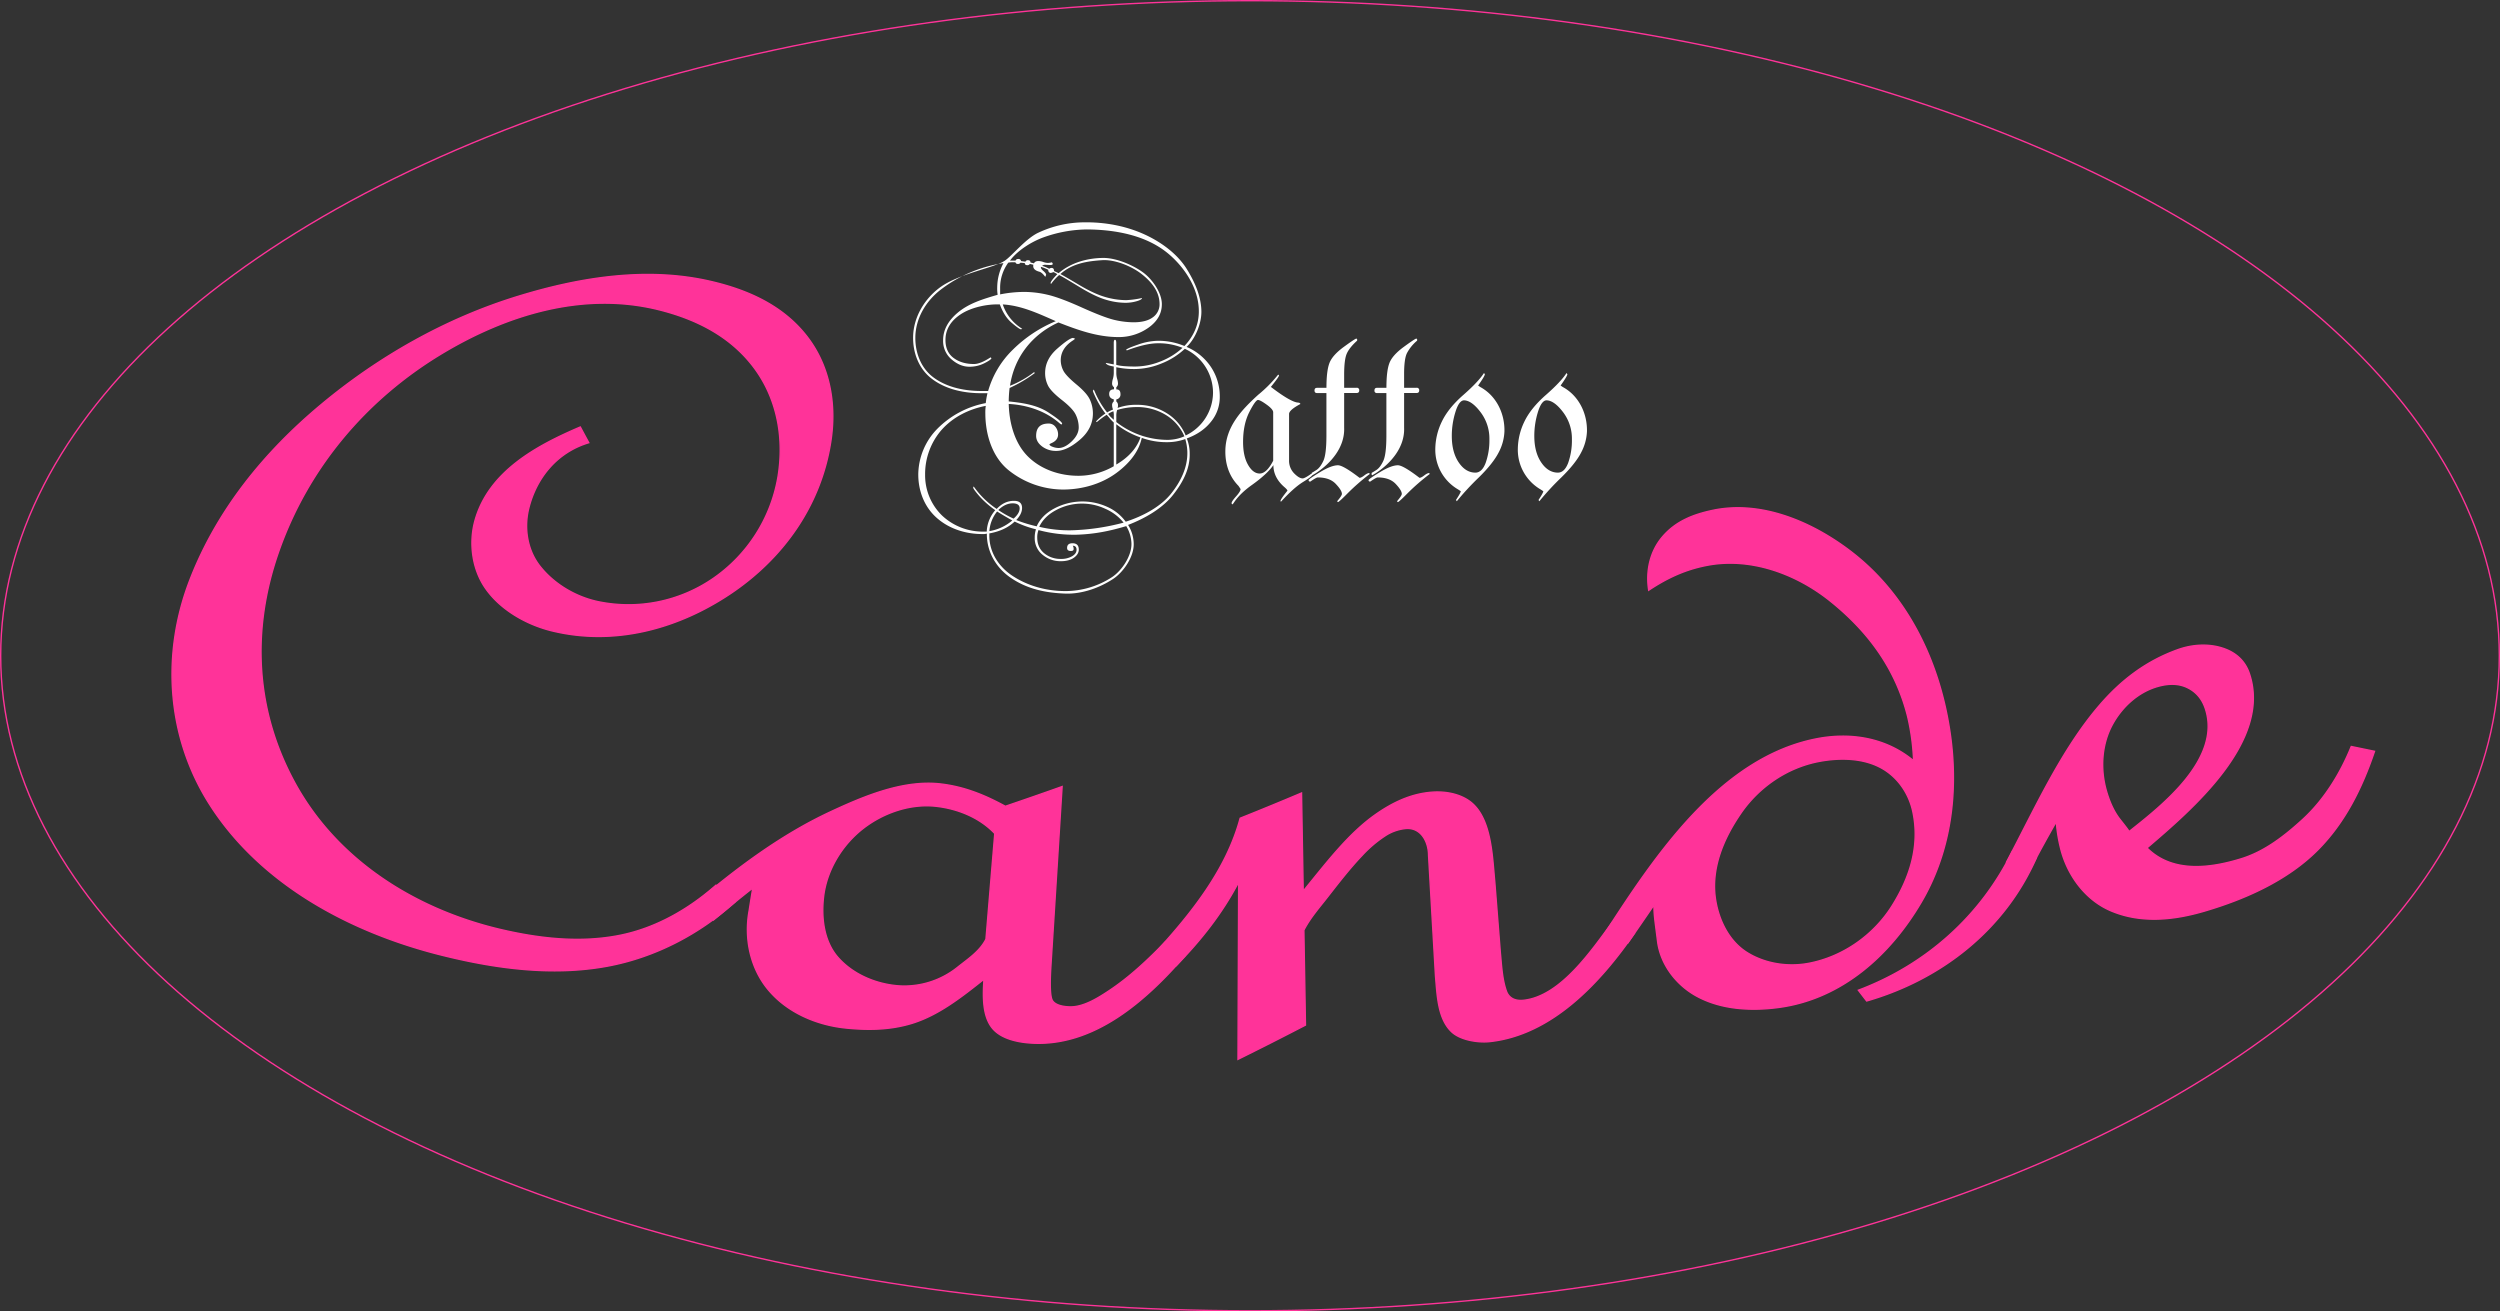 <svg id="Capa_1" data-name="Capa 1" xmlns="http://www.w3.org/2000/svg" viewBox="0 0 1805.88 947.35"><rect x="0" y="0" width="1805.88" height="947.35" fill="#333333" stroke="none"/><defs><style>.cls-1{fill:#f39;}.cls-1,.cls-3{stroke:#f39;stroke-miterlimit:10;}.cls-2{fill:#fff;}.cls-3{fill:none;}</style></defs><path class="cls-1" d="M588.14,717.12c-25.9,23.45-57.92,40.12-92.14,46.5-40.52,7.55-82.92,1.5-122-8.45C310,738.85,245.48,704.74,208.6,647c-31.41-49.19-35-109.35-14.24-162.68,19.53-50.18,53.45-91.88,94.51-126.15,41.56-34.68,90.1-62.3,142.31-78.33,44.94-13.8,93.27-21.5,139.3-10.83,26.75,6.2,52.48,17.51,69.9,40.31,16.56,21.69,21,49.26,16.76,75.76-7.39,46.66-34.94,84.41-72.55,109.59-37.18,24.89-82.85,37.89-128.59,26.84-18.37-4.44-37.12-15.07-48-30.47-9.93-14-12.4-33.24-7.75-49.6,10-35.09,44.21-53.72,76-67.26,2.43,4.54,3.65,6.81,6.11,11.35-22.49,6.76-37.63,24.76-43.29,47.15-3.61,14.29-1.23,30.26,8,42,10.23,13,25.78,22.21,42,25.66A107.78,107.78,0,0,0,572,483.75a111.89,111.89,0,0,0,47-73.34c4.53-27,0-55.15-16.25-77.73-17.08-23.67-42.35-36.31-69.51-43.14C478.54,275.8,422.93,293,376,321.28c-54.89,33.09-96.66,82.8-117.75,143.24C238.59,520.73,241.28,579,270.42,631.87,301.21,687.69,357.41,722.6,418,737c27.91,6.61,57.94,10.19,86.93,4.35,26-5.23,49.55-18.77,69.33-36.18C579.78,710,582.56,712.34,588.14,717.12Z" transform="translate(-57.06 -65.74)"/><path class="cls-1" d="M913,756.16c-27.77,32-65.28,65.66-110.62,63.07-9.88-.56-21.81-3-28.2-10.46-7.65-8.94-7.12-24-6.36-35.69C752,785.6,735,799.2,715.33,805.11c-15.61,4.68-31.32,4.82-47,3.26-21.06-2.08-42.74-11.09-56.69-28.15-12.81-15.66-17.1-37.09-13.4-56.83,1-6.47,1.55-9.71,2.58-16.18-9.68,7.45-19,15.36-28.43,23.12-5.64-4.52-8.45-6.79-14-11.35,30.35-25.79,62.66-50.09,98.55-66.81,24.83-11.57,53.52-23.59,80.81-20,16.38,2.13,30.56,7.82,45.53,16q20.58-7,41-14.26l-8.07,129.33q-1.28,20.53.88,24.87c1.43,2.89,5.93,4.79,12.8,4.95,9.75.23,20.08-6.22,28.16-11.57,15.21-10.07,28.26-22.5,41-35.55C904.56,750,907.37,752.08,913,756.16Zm-143.73-12,6.36-76.34c-11-11.63-26.91-17.95-42.52-19.67-18.34-2-37.39,4.53-51.88,15.52-15.48,11.74-26.88,30.08-29.22,49.59-1.79,15,0,32.42,10.54,44.27,10.77,12.1,27,18.93,43,20.29a61.44,61.44,0,0,0,42.92-13.11C756,758.68,764.85,753,769.27,744.14Z" transform="translate(-57.06 -65.74)"/><path class="cls-1" d="M1237.71,739.82c-24.54,35.63-59.7,73.58-104.64,78.33-8.4.89-21.17-1.11-27.47-7.12-10.07-9.61-10.43-26.88-11.63-40.35l-5-87.13c0-9.59-5.32-20.12-16.26-19.34a32.84,32.84,0,0,0-15.11,5.3,89.35,89.35,0,0,0-16.7,14.21c-9.06,9.54-17.23,20.15-25.32,30.51-5.82,7.44-12.36,14.91-16.67,23.41l1.16,68.59q-24.24,12.6-48.74,24.71l.47-128.05c-12,22.85-27.16,41.93-45.12,60.38-5.83-3.95-8.73-5.93-14.52-9.92,25.41-27.89,50.77-59.36,60.73-96.57q22.26-8.87,44.33-18.22.6,35.45,1.21,70.88c16.08-19.52,32.51-41.63,52.78-55.68,12-8.34,25.22-14.73,40.56-15.8,10.79-.76,22.76,1.83,30.2,9.43,12.62,12.9,13.17,37.94,14.86,55.43q2,25.45,4,50.91c.9,9.2,1.3,19.27,4.38,27.95,1.73,4.9,6.16,7.31,12.44,6.62,27-2.94,49.36-36.56,64.27-56.58C1228.19,735,1231.36,736.6,1237.71,739.82Z" transform="translate(-57.06 -65.74)"/><path class="cls-1" d="M1248,492.09c-2.12-13.6.81-27.74,9.8-38.39,9.69-11.49,22.49-16.34,36.29-19.28,34.78-7.41,71.33,7.88,99.55,29.36,36,27.41,57.85,67.22,67.94,109.65,11.47,48.2,9.06,100.34-16.8,144.23-22.5,38.21-57.2,69.37-102,75.7-20.08,2.83-42.49,1.83-60.7-8.37-14.06-7.89-25.14-22.06-27.56-38.43l-1.7-13.23q-1.35-10.58-.86-14.1-9.48,13.9-19.09,27.71c-6.69-2.74-10-4.12-16.66-6.9,35.81-55.34,83.16-127.08,153.14-140.65,24.77-4.8,50.29-.58,70,15.9a164.66,164.66,0,0,0-4.28-31.84c-8.51-34.17-28-61-55.51-83.21-24.93-20.19-58-32.07-89.07-26.19C1274.79,477,1261.69,483,1248,492.09ZM1363.6,761.6c24.66-4.68,46.66-20.22,59.88-41,13-20.51,20.61-43.57,15.33-68.48-2.83-13.4-11.09-25.37-23.2-31.87-13.17-7.06-29.75-7.23-44.17-4.55-23.35,4.35-43.78,18.47-56.85,37.48-12.45,18.09-22,40-18.18,63,2.39,14.41,9.49,29.11,22.14,37.3C1331.64,761.88,1348.44,764.48,1363.6,761.6ZM1528,685.42c-22.83,52-68.61,87.83-122.55,103.39-2.4-3.11-3.6-4.66-6-7.78,48.86-18.41,88.57-53.69,111.46-100.75C1517.72,682.36,1521.14,683.39,1528,685.42Z" transform="translate(-57.06 -65.74)"/><path class="cls-1" d="M1772.3,608.45c-9,26.52-21.26,51.48-41.21,71.45-22.07,22.09-52.78,35.48-81.46,43.94-21.63,6.38-45.51,9.2-67.57-.1-18.8-7.92-31.75-25.92-36.53-45.23a116.83,116.83,0,0,1-3.12-19.28c-6.3,11.21-12.65,22.4-18.42,33.89-7-1.85-10.51-2.79-17.48-4.69,20.2-38.13,39.34-80.9,67.08-113.16,15.78-18.36,33.88-32.11,56.83-40.31,10.09-3.6,21.79-4.44,32.27-1,9.63,3.14,16.2,9.33,19.24,18.41,16.38,48.88-41.81,98.34-74,125.86,18.51,18.61,46.23,14.59,68.12,7.83,16.94-5.23,31.32-16.45,44.45-28.47,15.4-14.1,27.14-33.13,35-52.61C1762.22,606.37,1765.57,607.07,1772.3,608.45Zm-177.31,58c23.88-18.91,66.88-52.45,55.16-88.62-2.35-7.24-6.73-12.37-13.06-15.41s-13.68-3.08-21.8-.69c-14.38,4.22-26.22,15.46-33,28.64-7.17,14-8,31-3.87,45.93,2.42,8.76,5.81,16,10,21.32C1592.53,662.79,1594.78,665.74,1595,666.47Z" transform="translate(-57.06 -65.74)"/><path class="cls-2" d="M894.66,285.37c0-8.08-4.75-15.34-13.26-21.9-7.22-5.57-19.12-10.36-28.2-9.78-10.57.68-21.55,2.29-30.15,10q3.16,1.67,13.79,8t18.62,8.6a55.42,55.42,0,0,0,15.08,2.26A65.59,65.59,0,0,0,882,281q0,1.22-3.92,2.34a29,29,0,0,1-8.14,1.13,50.45,50.45,0,0,1-14.18-2.26q-7.68-2.26-18.92-9.13t-14.7-8.67a38.28,38.28,0,0,0-5.88,6.48l-.3-.6c0-1,1.61-3.17,4.83-6.49a14.15,14.15,0,0,0-2.72-1.51l-1.81.61c-1.3,0-2-.76-2-2.27a28.28,28.28,0,0,0-5.27-2.11c-.21.81.37,1.79,1.73,2.94s2,2.09,2,2.79l-.61,1.51c-1.61-2.21-3.06-3.47-4.37-3.77q-5-1.35-4.22-5l-2.56-.6a1.84,1.84,0,0,1-1.81.9c-1.21,0-1.81-.5-1.81-1.51l-3.17-.3a1.81,1.81,0,0,1-1.81.91,1.62,1.62,0,0,1-1.81-1.21H789a14.87,14.87,0,0,0-3.61.3,30.69,30.69,0,0,0-5.88,18.11v4.68c0,.9.6,3.27,1.81,7.09a32.7,32.7,0,0,0,13.11,17.2l1.06.76-.91.3q-1.2,0-6.71-4.68t-8.67-13.58l-1.5-6.79a29.67,29.67,0,0,1-.3-5.28,37.79,37.79,0,0,1,4.52-17.51A98.45,98.45,0,0,0,736.58,275c-10.78,8.33-18.21,20.79-18.32,34.55-.08,11,4,22,13,28.75,10.17,7.6,23.4,10,35.92,9.88h3.77q5.58,0,15.69-3.77A70.9,70.9,0,0,0,804,334.57l.61.61A99.06,99.06,0,0,1,786.32,346a40.64,40.64,0,0,1-15.84,3.77h-3.32c-13,.17-26.6-2.48-37-10.42-9.4-7.14-13.73-18.76-13.51-30.37.28-14.09,8.08-27.19,19.24-35.5,13.47-10,39-14.15,46.86-19.34,5.27-3.48,15.19-16,24.22-20.25a78.93,78.93,0,0,1,33.27-7.55c14.66-.2,30.3,2.46,44.59,9.21,11.78,5.57,23.05,14,29.65,24.76,5.5,8.92,10.26,19.39,10.41,30.35.12,8.51-4.23,19.74-10.71,25.66a39.88,39.88,0,0,1,17.66,14.57,38.46,38.46,0,0,1,6.33,21.67,28,28,0,0,1-6.34,17.81q-6.33,8-17.5,12.08a29.16,29.16,0,0,1,2.11,11.18c.19,11.3-5.42,21.15-11.77,29.29-7.77,10-20.38,17.24-32.74,22A26.31,26.31,0,0,1,876,458.59c.2,9.36-7.39,20.39-14.79,25.29-9.94,6.59-22.72,11.08-34.7,10.64-14.2-.51-27.88-3.29-40.07-11.92-10.22-7.24-16.66-18.71-16.52-31.39a10,10,0,0,1-3,.31c-12.05.06-24.18-3.65-33.29-11.77S720.32,420,720.38,408.21A47.75,47.75,0,0,1,734,375.62a66.56,66.56,0,0,1,35.24-18.72,55.12,55.12,0,0,1,16.45-1.2c9.59,1,20.2,2.4,28.74,8,6.58,4.31,9.88,7,9.88,8.14l-.6.61-1.21-.91c-10.16-8.94-23.5-13.28-36.81-14a67.85,67.85,0,0,0-16.45,1.36c-12.12,2.32-23.69,8-32,17.35a48.54,48.54,0,0,0-11.92,32.29,40.58,40.58,0,0,0,12.22,29.58,42.86,42.86,0,0,0,29.88,11.62h2.41A25.1,25.1,0,0,1,776,434.27a65.63,65.63,0,0,1-11.73-10.37q-4.23-5-4.23-5.88l.3-.91.61.76a62.26,62.26,0,0,0,16.1,15.5q5.4-5.85,12.45-5.85,5.85,0,5.85,5.14,0,4.36-4.22,8.75a104.38,104.38,0,0,0,14.79,4.52q3.62-8.15,13-13.05a43.35,43.35,0,0,1,37.88-1.05,32.94,32.94,0,0,1,13.43,10.78c12.34-4,25.15-10.71,32.82-20.37,6.57-8.28,11.93-18.43,11.69-30a36,36,0,0,0-1.51-9.35,38.41,38.41,0,0,1-13.58,2.26,52.25,52.25,0,0,1-18-3.17l-.9-.3a59.91,59.91,0,0,1-17.35-9.5v29c0,2-.3,3-.91,3s-.9-.61-.9-1.82V370.94a27.24,27.24,0,0,1-2.87-2.94,33.42,33.42,0,0,0-2.26-2.64,63.57,63.57,0,0,0-7.1,5.28l-.6-.46a36.24,36.24,0,0,1,6.79-5.73A64.83,64.83,0,0,1,849,353.89q-2.49-5.13-2.49-5.89l.6-.9.6,1.2a64.6,64.6,0,0,0,9.06,15.39,25.34,25.34,0,0,1,4.29-2.11,8.94,8.94,0,0,1-.67-3,3.33,3.33,0,0,1,1.21-2.86v-1.51c-2.22-.52-3.32-1.8-3.32-3.85,0-2.26,1.15-3.39,3.47-3.39v-1.51a3.2,3.2,0,0,1-1.36-2.87,12.16,12.16,0,0,1,.6-3.24,15.77,15.77,0,0,0,.61-4.46V330.5q-3.78-.6-5-1.59c-.81-.65-1-1-.46-1l5.44,1.06V313.6c0-1.61.3-2.42.9-2.42s.91.81.91,2.42v15.69q3.92,1.21,13.88,1.21A49.57,49.57,0,0,0,894.89,327,50.88,50.88,0,0,0,911.26,317a45.52,45.52,0,0,0-17.8-3.29q-8.61,0-22.34,5.13l-.6-.3c0-.61,2.77-1.86,8.3-3.78a45.63,45.63,0,0,1,14.64-2.86,48.69,48.69,0,0,1,19.16,3.77c6.94-7.33,10.27-15.61,10.41-24.41.26-16.09-9.36-31.24-21.12-41.49-16.15-14.06-38.93-18.12-59.61-18.3a96,96,0,0,0-32.22,6C802,240.53,792,246.72,786.62,254h4.07c.21-.8.91-1.2,2.12-1.2a1.81,1.81,0,0,1,1.81,1.51l3.17.45a1.77,1.77,0,0,1,1.81-1.06c1.21,0,1.81.56,1.81,1.66l2.56.6c.51-1.1,1.56-1.65,3.17-1.65a10.77,10.77,0,0,1,3.47.67,10.64,10.64,0,0,0,3.47.68,14.46,14.46,0,0,0,2.87-.45l.6,1.06c0,.6-.6.9-1.81.9l-3.32-.15a3.21,3.21,0,0,0-2.56.76,27.83,27.83,0,0,1,5.13,2.11,2.62,2.62,0,0,1,1.66-.61c1.21,0,1.81.76,1.81,2.27l3.32,1.51c8.91-7.65,20.74-10.9,32.14-11,9.41-.09,21.47,5.1,28.67,10.35C889,267,896.46,277,896.32,285.66c0,1.5-.28,2.29-.83,2.29S894.66,287.09,894.66,285.37Zm1.66.17q0,10-9.56,16.85a37,37,0,0,1-22.21,6.83c-15.09-.09-29-5.13-42.92-10.56-19,8.66-32,25.13-35,45.9l-.31,1.66a85,85,0,0,0-.6,9.48v1.81c.34,13.54,4.16,28.5,14.11,38.21,9.64,9.41,23.23,13.79,36.59,13.7a51.28,51.28,0,0,0,25.35-7l1.81-1.21q13.27-7.89,17.35-19.57l.6-.91.31,1.2c-2.16,10.72-10,19.35-18.51,25.58-10.8,7.89-24.36,11.7-37.55,11.85A63.36,63.36,0,0,1,785.13,405c-11.63-9.77-16.25-25.82-16.31-40.46a33.43,33.43,0,0,1,.3-5.58v-2a55.93,55.93,0,0,1,1.22-7.08l.45-1.51a67.44,67.44,0,0,1,18-30.14,96.58,96.58,0,0,1,30.91-20.5c-12.2-5.33-24.65-11.28-38.17-12.07h-2.12c-9.06-.41-20.84,2.07-28.48,7.17-7.18,4.8-10.91,10.94-10.91,18.48q0,8.61,5.86,13t14.72,4.38q4.65,0,12-4.83l.6.6c0,.71-1.66,1.91-5,3.62a23.37,23.37,0,0,1-10.86,2.57q-6.79,0-12.9-5.28a17.45,17.45,0,0,1-6.12-13.89c0-7.34,3.53-13.92,10.41-19.76,8.29-7,18.62-10,28.83-13l1.81-.3a89.6,89.6,0,0,1,18-1.81,75.18,75.18,0,0,1,16.23,2q8.82,2,24.82,9.2t23.54,9a62.07,62.07,0,0,0,13.88,1.74q9.19,0,14-3.62a11.49,11.49,0,0,0,4.83-9.66c0-1.51.28-2.26.83-2.26S896.32,283.83,896.32,285.54Zm-108,156.17q-6-3.33-11-6.49a25.37,25.37,0,0,0-5.58,14.18A34,34,0,0,0,788.28,441.71Zm-16.6,9.35v1.51c-.09,12,6.69,22.39,16.37,28.9,11.28,7.58,25,11.23,38.56,11.24a62,62,0,0,0,33.72-10.11c7.06-4.7,14.16-15.24,14-24.14a25.84,25.84,0,0,0-3.77-12.68c-12.22,3.64-22.68,5.72-35.16,6.19a98.28,98.28,0,0,1-28.22-3.32,14.62,14.62,0,0,0-.9,5.41q0,7.19,5,11.3a18.34,18.34,0,0,0,12.07,4.11,15.6,15.6,0,0,0,8.07-1.91c2.16-1.28,3.25-2.84,3.25-4.68s-.91-2.91-2.72-2.91a4.13,4.13,0,0,1,.6,2.46c0,.87-.65,1.31-2,1.31-1.81,0-2.71-.72-2.71-2.17,0-2.28,1.3-3.41,3.92-3.41,3,0,4.53,1.52,4.53,4.58,0,2.23-1.19,4.2-3.55,5.88s-5.51,2.51-9.43,2.51a20.17,20.17,0,0,1-13.21-4.67,15.27,15.27,0,0,1-5.65-12.38,19.09,19.09,0,0,1,.9-6,74.6,74.6,0,0,1-15.39-5.59Q783.15,449,771.68,451.06Zm17.51-10.71q4.37-3.78,4.37-7.39t-5-3.63q-5.43,0-10.41,4.83A73.06,73.06,0,0,0,789.19,440.35ZM823.29,326a16.59,16.59,0,0,0,1.8,7.32q1.8,3.7,9.52,10.11t9.82,11.17a23.81,23.81,0,0,1,2.1,9.73q0,11-9.44,19.09T820,391.46a16.47,16.47,0,0,1-10.19-3.24c-2.86-2.17-4.3-4.71-4.3-7.62q0-8.91,9-8.91a6,6,0,0,1,4.95,2.39,8.64,8.64,0,0,1,1.91,5.53q0,4.33-5.24,6.42l-1,.6c0,.68.76,1.3,2.3,1.87a12.54,12.54,0,0,0,4.28.85q4.59,0,9.57-4.84t5-10a21.3,21.3,0,0,0-2.06-9q-2-4.47-10.09-10.81T814,344.07a20.32,20.32,0,0,1-2-8.85q0-10,8.82-17.69t11.4-7.7l1.51.6-1.36,1.05Q823.29,317.23,823.29,326Zm45.42,117.29a34.88,34.88,0,0,0-13.43-10.11,39.62,39.62,0,0,0-35.09.9q-8.82,4.57-12.44,12.2A92.88,92.88,0,0,0,831,448.8,163.53,163.53,0,0,0,868.71,443.26ZM861.62,369v-2.72a11.9,11.9,0,0,0-.31-3.47c-2.21.9-3.47,1.56-3.77,2l1.51,1.81Zm51.9,11.31a34.52,34.52,0,0,0,19.77-30.88,35.06,35.06,0,0,0-20.37-31.74,53,53,0,0,1-17.28,10.79A51.37,51.37,0,0,1,877,332.31,60.48,60.48,0,0,1,863.43,331V335a15.35,15.35,0,0,0,.6,4.4,12.05,12.05,0,0,1,.6,3.21,3.31,3.31,0,0,1-1.2,2.84V347q3,0,3,3.39a3.49,3.49,0,0,1-3,3.85v1.51a3.35,3.35,0,0,1,1.2,2.86,4.28,4.28,0,0,1-.3,1.82,37.81,37.81,0,0,1,13.88-2.27,39.78,39.78,0,0,1,21.58,6A34,34,0,0,1,913.52,380.29Zm-.9.62a33.54,33.54,0,0,0-13.43-15.44,39.59,39.59,0,0,0-21.28-5.7,48.79,48.79,0,0,0-13.88,2.1,13.85,13.85,0,0,0-.6,4.35v4.35a60.42,60.42,0,0,0,37.12,12.89A30.83,30.83,0,0,0,912.62,380.91Z" transform="translate(-57.06 -65.74)"/><path class="cls-2" d="M976.9,401.72q-4.5,6.48-15.46,14.3c-5.89,4.19-10.31,8.53-13.21,13l-.75,1c-.51,0-.76-.3-.76-.91q0-1.19,3.25-4.83c2.16-2.42,3.24-4.19,3.24-5.28l-1.51-2.26c-6.34-6.44-9.67-15.11-9.5-25.5.27-17.23,11.56-29.28,23.78-40.38a95.43,95.43,0,0,0,14.39-14.55l.61.61q0,1-5.89,8.3c9.66,7.44,16.26,11.11,19.47,11.31,1.17.08,1.81.47,1.81,1.06q-8.16,4.36-8.15,7.22v33.26a13.05,13.05,0,0,0,3.62,9.55c2.41,2.46,4.48,3.69,6.19,3.69q1.5,0,6.18-3.32c.51,0,.76.3.76.9s-2.24,2.29-6.72,5.06-9.78,7.52-15.92,14.26l-.3-.6q0-1.21,5-7.4c0-.5-.77-1.41-2.3-2.71Q976.9,410.63,976.9,401.72Zm-.15-3.17v-35c0-1.4-1.56-3.24-4.69-5.5s-5.24-3.4-6.32-3.4-3.3,2.94-6.27,8.83S955,376.52,955,385q0,10.26,3.6,16.52t8.39,6.27Q972,407.76,976.75,398.55Z" transform="translate(-57.06 -65.74)"/><path class="cls-2" d="M1046,407.45c.24.25.36.37.61.61a157.12,157.12,0,0,0-15.95,13.88q-6.39,6.49-7.14,6.49l-.61-.6q3.48-4.05,3.48-5.29,0-2.57-4.43-7.24c-2.94-3.12-7.27-4.68-13-4.68q-1.05,0-5.4,3c-.81,0-1.21-.35-1.21-1.05q0-.76,8.18-5.74t13-5q3.78,0,15.6,9.06c.81,0,2-.58,3.47-1.74S1045.31,407.45,1046,407.45Zm-30.78-61.56q0-12.37,2.2-18t10.41-11.62q8.21-6,9.12-6l.6,1-.3.67q-5.28,4.8-7.24,9t-2,15v9.92h8.9a1.7,1.7,0,0,1,2,1.89c0,1.25-.66,1.88-2,1.88h-8.9v25.11c.55,14-9.48,25.65-20.51,32.83-.81.51-1.67,1-2.58,1.52l-.45-.76.15-1.06c.4-.2,1.51-.85,3.32-2s3.47-3.28,5-6.51,2.26-9.38,2.26-18.46V349.66h-6.79c-1.21,0-1.81-.63-1.81-1.88s.6-1.89,1.81-1.89Z" transform="translate(-57.06 -65.74)"/><path class="cls-2" d="M1089.32,407.45l.6.61a158.22,158.22,0,0,0-16,13.88q-6.37,6.49-7.14,6.49l-.6-.6q3.46-4.05,3.47-5.29,0-2.57-4.42-7.24t-13-4.68q-1.05,0-5.39,3c-.81,0-1.21-.35-1.21-1.05q0-.76,8.18-5.74t13-5q3.78,0,15.61,9.06c.8,0,2-.58,3.47-1.74S1088.61,407.45,1089.32,407.45Zm-30.78-61.56q0-12.37,2.2-18t10.41-11.62q8.2-6,9.12-6l.6,1-.3.67a30.06,30.06,0,0,0-7.25,9q-2,4.21-2,15v9.92h8.91a1.7,1.7,0,0,1,2,1.89c0,1.25-.66,1.88-2,1.88h-8.91v25.11c.56,14-9.48,25.65-20.5,32.83-.81.51-1.67,1-2.59,1.51l-.45-.75.15-1.06c.4-.2,1.51-.85,3.32-2s3.47-3.28,5-6.51,2.27-9.38,2.27-18.46V349.66h-6.79a1.64,1.64,0,0,1-1.82-1.88c0-1.26.61-1.89,1.82-1.89Z" transform="translate(-57.06 -65.74)"/><path class="cls-2" d="M1124.78,344.23l1.53,1.06c11.68,6.32,17.79,19.21,17.48,32.14a35.34,35.34,0,0,1-4.09,15q-4.1,8.07-14.4,18.18a193.64,193.64,0,0,0-15.91,17.21c-.24-.37-.36-.55-.61-.91,2.32-3.5,3.48-5.62,3.48-6.34l-1.8-1.2a33.12,33.12,0,0,1-16.61-29.28,46.47,46.47,0,0,1,4.63-19.61q4.63-9.81,15.56-19.39t15-15.92l.61.9Q1129.61,337.42,1124.78,344.23Zm-2.11,62.92c3.17.05,5.73-2.23,7.54-7a48.64,48.64,0,0,0,2.72-17.23,31.5,31.5,0,0,0-6.41-19.48c-4.28-5.67-8.3-8.43-11.85-8.51-2.37-.05-4.5,2.69-6.26,8.35a58.28,58.28,0,0,0-2.64,17.38q0,11.74,5,19.11C1114.07,404.69,1118.11,407.08,1122.67,407.15Z" transform="translate(-57.06 -65.74)"/><path class="cls-2" d="M1184.38,344.23l1.54,1.06c11.67,6.32,17.79,19.21,17.48,32.14a35.36,35.36,0,0,1-4.1,15q-4.08,8.07-14.4,18.18A193.64,193.64,0,0,0,1169,427.83l-.6-.91c2.31-3.5,3.47-5.62,3.47-6.34l-1.8-1.2a33.16,33.16,0,0,1-16.61-29.28,46.34,46.34,0,0,1,4.64-19.61q4.64-9.81,15.56-19.39t15-15.92l.6.9Q1189.21,337.42,1184.38,344.23Zm-2.11,62.92c3.17.05,5.73-2.23,7.55-7a48.65,48.65,0,0,0,2.71-17.23,31.55,31.55,0,0,0-6.41-19.49c-4.28-5.66-8.3-8.42-11.85-8.5-2.36-.05-4.5,2.69-6.26,8.35a58.28,58.28,0,0,0-2.64,17.38q0,11.74,5,19.11C1173.67,404.69,1177.72,407.08,1182.27,407.15Z" transform="translate(-57.06 -65.74)"/><ellipse class="cls-3" cx="902.94" cy="473.67" rx="902.44" ry="473.17"/></svg>